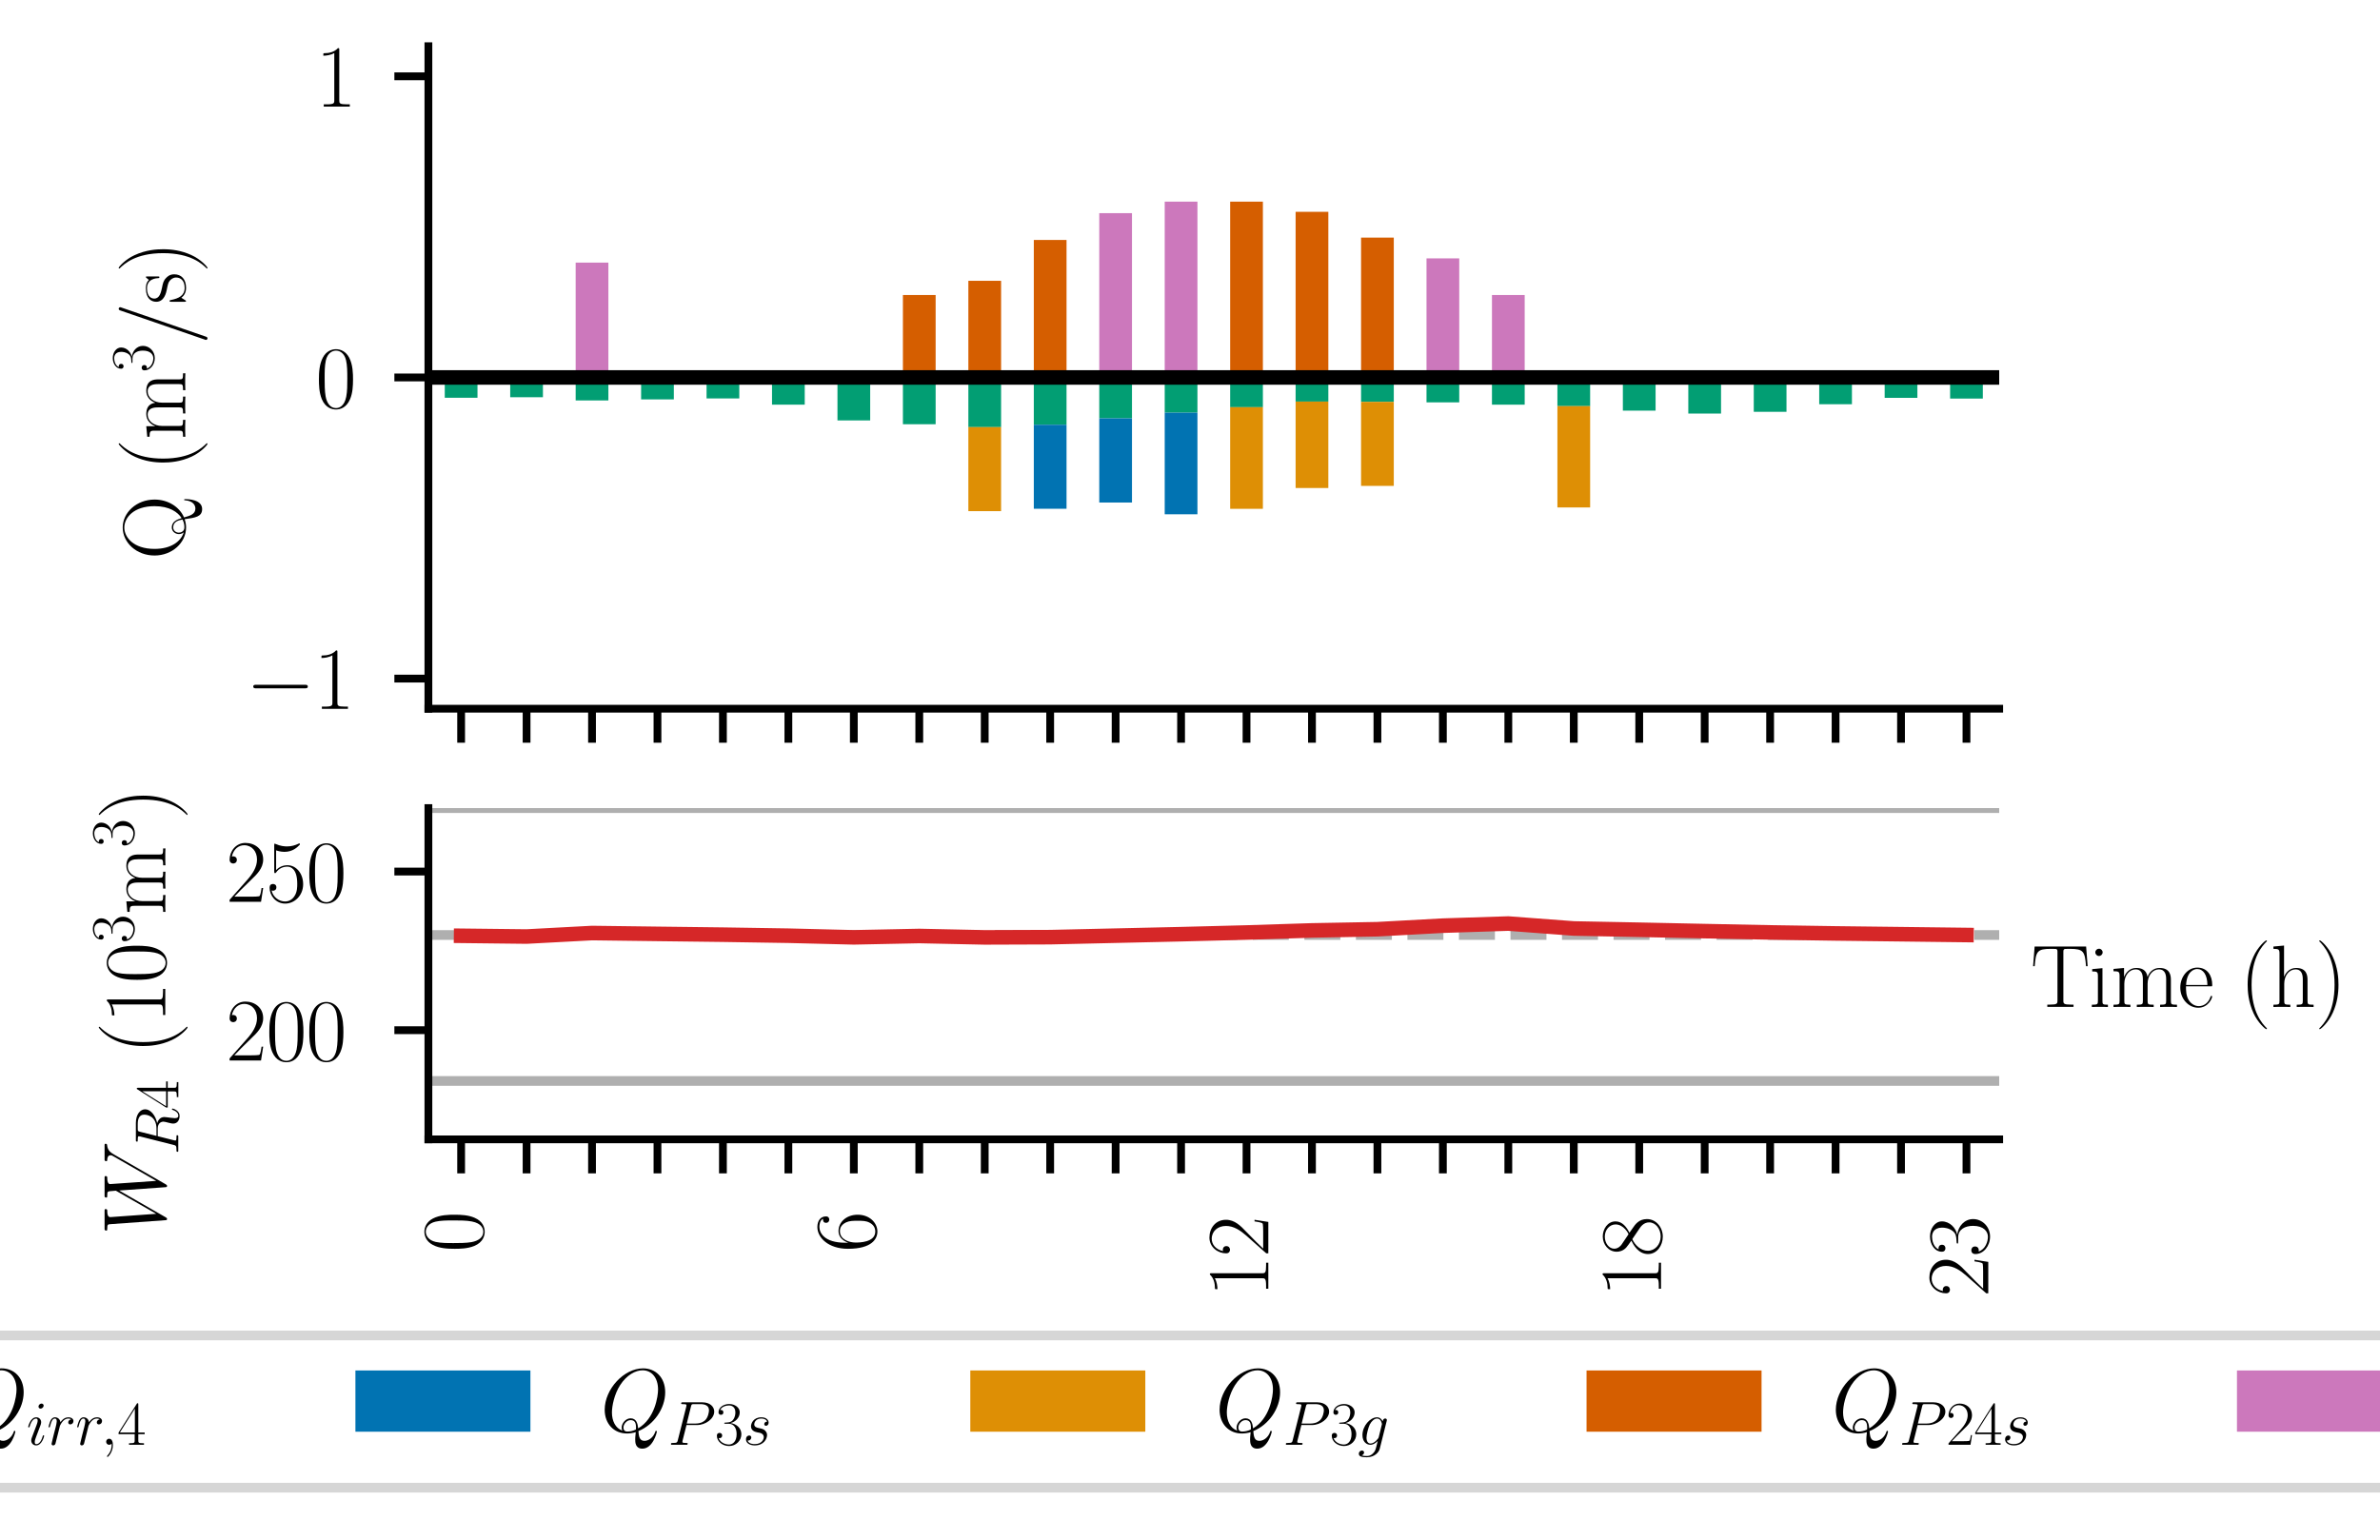 <?xml version="1.0" encoding="utf-8" standalone="no"?>
<!DOCTYPE svg PUBLIC "-//W3C//DTD SVG 1.1//EN"
  "http://www.w3.org/Graphics/SVG/1.1/DTD/svg11.dtd">
<svg xmlns:xlink="http://www.w3.org/1999/xlink" width="244.8pt" height="158.4pt" viewBox="0 0 244.8 158.4" xmlns="http://www.w3.org/2000/svg" version="1.1">
 <defs>
  <style type="text/css">*{stroke-linejoin: round; stroke-linecap: butt}</style>
 </defs>
 <g id="figure_1">
  <g id="patch_1">
   <path d="M 0 158.4 
L 244.8 158.4 
L 244.8 0 
L 0 0 
z
" style="fill: #ffffff"/>
  </g>
  <g id="axes_1">
   <g id="patch_2">
    <path d="M 44.064 72.912 
L 205.632 72.912 
L 205.632 4.752 
L 44.064 4.752 
z
" style="fill: #ffffff"/>
   </g>
   <g id="patch_3">
    <path d="M 45.747 38.832 
L 49.113 38.832 
L 49.113 40.921 
L 45.747 40.921 
z
" clip-path="url(#p5184154622)" style="fill: #029e73"/>
   </g>
   <g id="patch_4">
    <path d="M 52.479 38.832 
L 55.845 38.832 
L 55.845 40.867 
L 52.479 40.867 
z
" clip-path="url(#p5184154622)" style="fill: #029e73"/>
   </g>
   <g id="patch_5">
    <path d="M 59.211 38.832 
L 62.577 38.832 
L 62.577 41.197 
L 59.211 41.197 
z
" clip-path="url(#p5184154622)" style="fill: #029e73"/>
   </g>
   <g id="patch_6">
    <path d="M 65.943 38.832 
L 69.309 38.832 
L 69.309 41.09 
L 65.943 41.09 
z
" clip-path="url(#p5184154622)" style="fill: #029e73"/>
   </g>
   <g id="patch_7">
    <path d="M 72.675 38.832 
L 76.041 38.832 
L 76.041 40.991 
L 72.675 40.991 
z
" clip-path="url(#p5184154622)" style="fill: #029e73"/>
   </g>
   <g id="patch_8">
    <path d="M 79.407 38.832 
L 82.773 38.832 
L 82.773 41.631 
L 79.407 41.631 
z
" clip-path="url(#p5184154622)" style="fill: #029e73"/>
   </g>
   <g id="patch_9">
    <path d="M 86.139 38.832 
L 89.505 38.832 
L 89.505 43.253 
L 86.139 43.253 
z
" clip-path="url(#p5184154622)" style="fill: #029e73"/>
   </g>
   <g id="patch_10">
    <path d="M 92.871 38.832 
L 96.237 38.832 
L 96.237 43.645 
L 92.871 43.645 
z
" clip-path="url(#p5184154622)" style="fill: #029e73"/>
   </g>
   <g id="patch_11">
    <path d="M 99.603 38.832 
L 102.969 38.832 
L 102.969 43.944 
L 99.603 43.944 
z
" clip-path="url(#p5184154622)" style="fill: #029e73"/>
   </g>
   <g id="patch_12">
    <path d="M 106.335 38.832 
L 109.701 38.832 
L 109.701 43.697 
L 106.335 43.697 
z
" clip-path="url(#p5184154622)" style="fill: #029e73"/>
   </g>
   <g id="patch_13">
    <path d="M 113.067 38.832 
L 116.433 38.832 
L 116.433 43.038 
L 113.067 43.038 
z
" clip-path="url(#p5184154622)" style="fill: #029e73"/>
   </g>
   <g id="patch_14">
    <path d="M 119.799 38.832 
L 123.165 38.832 
L 123.165 42.457 
L 119.799 42.457 
z
" clip-path="url(#p5184154622)" style="fill: #029e73"/>
   </g>
   <g id="patch_15">
    <path d="M 126.531 38.832 
L 129.897 38.832 
L 129.897 41.893 
L 126.531 41.893 
z
" clip-path="url(#p5184154622)" style="fill: #029e73"/>
   </g>
   <g id="patch_16">
    <path d="M 133.263 38.832 
L 136.629 38.832 
L 136.629 41.315 
L 133.263 41.315 
z
" clip-path="url(#p5184154622)" style="fill: #029e73"/>
   </g>
   <g id="patch_17">
    <path d="M 139.995 38.832 
L 143.361 38.832 
L 143.361 41.344 
L 139.995 41.344 
z
" clip-path="url(#p5184154622)" style="fill: #029e73"/>
   </g>
   <g id="patch_18">
    <path d="M 146.727 38.832 
L 150.093 38.832 
L 150.093 41.394 
L 146.727 41.394 
z
" clip-path="url(#p5184154622)" style="fill: #029e73"/>
   </g>
   <g id="patch_19">
    <path d="M 153.459 38.832 
L 156.825 38.832 
L 156.825 41.632 
L 153.459 41.632 
z
" clip-path="url(#p5184154622)" style="fill: #029e73"/>
   </g>
   <g id="patch_20">
    <path d="M 160.191 38.832 
L 163.557 38.832 
L 163.557 41.784 
L 160.191 41.784 
z
" clip-path="url(#p5184154622)" style="fill: #029e73"/>
   </g>
   <g id="patch_21">
    <path d="M 166.923 38.832 
L 170.289 38.832 
L 170.289 42.246 
L 166.923 42.246 
z
" clip-path="url(#p5184154622)" style="fill: #029e73"/>
   </g>
   <g id="patch_22">
    <path d="M 173.655 38.832 
L 177.021 38.832 
L 177.021 42.547 
L 173.655 42.547 
z
" clip-path="url(#p5184154622)" style="fill: #029e73"/>
   </g>
   <g id="patch_23">
    <path d="M 180.387 38.832 
L 183.753 38.832 
L 183.753 42.367 
L 180.387 42.367 
z
" clip-path="url(#p5184154622)" style="fill: #029e73"/>
   </g>
   <g id="patch_24">
    <path d="M 187.119 38.832 
L 190.485 38.832 
L 190.485 41.587 
L 187.119 41.587 
z
" clip-path="url(#p5184154622)" style="fill: #029e73"/>
   </g>
   <g id="patch_25">
    <path d="M 193.851 38.832 
L 197.217 38.832 
L 197.217 40.931 
L 193.851 40.931 
z
" clip-path="url(#p5184154622)" style="fill: #029e73"/>
   </g>
   <g id="patch_26">
    <path d="M 200.583 38.832 
L 203.949 38.832 
L 203.949 41.005 
L 200.583 41.005 
z
" clip-path="url(#p5184154622)" style="fill: #029e73"/>
   </g>
   <g id="patch_27">
    <path d="M 45.747 40.921 
L 49.113 40.921 
L 49.113 40.921 
L 45.747 40.921 
z
" clip-path="url(#p5184154622)" style="fill: #0173b2"/>
   </g>
   <g id="patch_28">
    <path d="M 52.479 40.867 
L 55.845 40.867 
L 55.845 40.867 
L 52.479 40.867 
z
" clip-path="url(#p5184154622)" style="fill: #0173b2"/>
   </g>
   <g id="patch_29">
    <path d="M 59.211 41.197 
L 62.577 41.197 
L 62.577 41.197 
L 59.211 41.197 
z
" clip-path="url(#p5184154622)" style="fill: #0173b2"/>
   </g>
   <g id="patch_30">
    <path d="M 65.943 41.09 
L 69.309 41.09 
L 69.309 41.09 
L 65.943 41.09 
z
" clip-path="url(#p5184154622)" style="fill: #0173b2"/>
   </g>
   <g id="patch_31">
    <path d="M 72.675 40.991 
L 76.041 40.991 
L 76.041 40.991 
L 72.675 40.991 
z
" clip-path="url(#p5184154622)" style="fill: #0173b2"/>
   </g>
   <g id="patch_32">
    <path d="M 79.407 41.631 
L 82.773 41.631 
L 82.773 41.631 
L 79.407 41.631 
z
" clip-path="url(#p5184154622)" style="fill: #0173b2"/>
   </g>
   <g id="patch_33">
    <path d="M 86.139 43.253 
L 89.505 43.253 
L 89.505 43.253 
L 86.139 43.253 
z
" clip-path="url(#p5184154622)" style="fill: #0173b2"/>
   </g>
   <g id="patch_34">
    <path d="M 92.871 43.645 
L 96.237 43.645 
L 96.237 43.645 
L 92.871 43.645 
z
" clip-path="url(#p5184154622)" style="fill: #0173b2"/>
   </g>
   <g id="patch_35">
    <path d="M 99.603 43.944 
L 102.969 43.944 
L 102.969 43.944 
L 99.603 43.944 
z
" clip-path="url(#p5184154622)" style="fill: #0173b2"/>
   </g>
   <g id="patch_36">
    <path d="M 106.335 43.697 
L 109.701 43.697 
L 109.701 52.341 
L 106.335 52.341 
z
" clip-path="url(#p5184154622)" style="fill: #0173b2"/>
   </g>
   <g id="patch_37">
    <path d="M 113.067 43.038 
L 116.433 43.038 
L 116.433 51.7 
L 113.067 51.7 
z
" clip-path="url(#p5184154622)" style="fill: #0173b2"/>
   </g>
   <g id="patch_38">
    <path d="M 119.799 42.457 
L 123.165 42.457 
L 123.165 52.909 
L 119.799 52.909 
z
" clip-path="url(#p5184154622)" style="fill: #0173b2"/>
   </g>
   <g id="patch_39">
    <path d="M 126.531 41.893 
L 129.897 41.893 
L 129.897 41.893 
L 126.531 41.893 
z
" clip-path="url(#p5184154622)" style="fill: #0173b2"/>
   </g>
   <g id="patch_40">
    <path d="M 133.263 41.315 
L 136.629 41.315 
L 136.629 41.315 
L 133.263 41.315 
z
" clip-path="url(#p5184154622)" style="fill: #0173b2"/>
   </g>
   <g id="patch_41">
    <path d="M 139.995 41.344 
L 143.361 41.344 
L 143.361 41.344 
L 139.995 41.344 
z
" clip-path="url(#p5184154622)" style="fill: #0173b2"/>
   </g>
   <g id="patch_42">
    <path d="M 146.727 41.394 
L 150.093 41.394 
L 150.093 41.394 
L 146.727 41.394 
z
" clip-path="url(#p5184154622)" style="fill: #0173b2"/>
   </g>
   <g id="patch_43">
    <path d="M 153.459 41.632 
L 156.825 41.632 
L 156.825 41.632 
L 153.459 41.632 
z
" clip-path="url(#p5184154622)" style="fill: #0173b2"/>
   </g>
   <g id="patch_44">
    <path d="M 160.191 41.784 
L 163.557 41.784 
L 163.557 41.784 
L 160.191 41.784 
z
" clip-path="url(#p5184154622)" style="fill: #0173b2"/>
   </g>
   <g id="patch_45">
    <path d="M 166.923 42.246 
L 170.289 42.246 
L 170.289 42.246 
L 166.923 42.246 
z
" clip-path="url(#p5184154622)" style="fill: #0173b2"/>
   </g>
   <g id="patch_46">
    <path d="M 173.655 42.547 
L 177.021 42.547 
L 177.021 42.547 
L 173.655 42.547 
z
" clip-path="url(#p5184154622)" style="fill: #0173b2"/>
   </g>
   <g id="patch_47">
    <path d="M 180.387 42.367 
L 183.753 42.367 
L 183.753 42.367 
L 180.387 42.367 
z
" clip-path="url(#p5184154622)" style="fill: #0173b2"/>
   </g>
   <g id="patch_48">
    <path d="M 187.119 41.587 
L 190.485 41.587 
L 190.485 41.587 
L 187.119 41.587 
z
" clip-path="url(#p5184154622)" style="fill: #0173b2"/>
   </g>
   <g id="patch_49">
    <path d="M 193.851 40.931 
L 197.217 40.931 
L 197.217 40.931 
L 193.851 40.931 
z
" clip-path="url(#p5184154622)" style="fill: #0173b2"/>
   </g>
   <g id="patch_50">
    <path d="M 200.583 41.005 
L 203.949 41.005 
L 203.949 41.005 
L 200.583 41.005 
z
" clip-path="url(#p5184154622)" style="fill: #0173b2"/>
   </g>
   <g id="patch_51">
    <path d="M 45.747 40.921 
L 49.113 40.921 
L 49.113 40.921 
L 45.747 40.921 
z
" clip-path="url(#p5184154622)" style="fill: #de8f05"/>
   </g>
   <g id="patch_52">
    <path d="M 52.479 40.867 
L 55.845 40.867 
L 55.845 40.867 
L 52.479 40.867 
z
" clip-path="url(#p5184154622)" style="fill: #de8f05"/>
   </g>
   <g id="patch_53">
    <path d="M 59.211 41.197 
L 62.577 41.197 
L 62.577 41.197 
L 59.211 41.197 
z
" clip-path="url(#p5184154622)" style="fill: #de8f05"/>
   </g>
   <g id="patch_54">
    <path d="M 65.943 41.09 
L 69.309 41.09 
L 69.309 41.09 
L 65.943 41.09 
z
" clip-path="url(#p5184154622)" style="fill: #de8f05"/>
   </g>
   <g id="patch_55">
    <path d="M 72.675 40.991 
L 76.041 40.991 
L 76.041 40.991 
L 72.675 40.991 
z
" clip-path="url(#p5184154622)" style="fill: #de8f05"/>
   </g>
   <g id="patch_56">
    <path d="M 79.407 41.631 
L 82.773 41.631 
L 82.773 41.631 
L 79.407 41.631 
z
" clip-path="url(#p5184154622)" style="fill: #de8f05"/>
   </g>
   <g id="patch_57">
    <path d="M 86.139 43.253 
L 89.505 43.253 
L 89.505 43.253 
L 86.139 43.253 
z
" clip-path="url(#p5184154622)" style="fill: #de8f05"/>
   </g>
   <g id="patch_58">
    <path d="M 92.871 43.645 
L 96.237 43.645 
L 96.237 43.645 
L 92.871 43.645 
z
" clip-path="url(#p5184154622)" style="fill: #de8f05"/>
   </g>
   <g id="patch_59">
    <path d="M 99.603 43.944 
L 102.969 43.944 
L 102.969 52.587 
L 99.603 52.587 
z
" clip-path="url(#p5184154622)" style="fill: #de8f05"/>
   </g>
   <g id="patch_60">
    <path d="M 106.335 52.341 
L 109.701 52.341 
L 109.701 52.341 
L 106.335 52.341 
z
" clip-path="url(#p5184154622)" style="fill: #de8f05"/>
   </g>
   <g id="patch_61">
    <path d="M 113.067 51.7 
L 116.433 51.7 
L 116.433 51.7 
L 113.067 51.7 
z
" clip-path="url(#p5184154622)" style="fill: #de8f05"/>
   </g>
   <g id="patch_62">
    <path d="M 119.799 52.909 
L 123.165 52.909 
L 123.165 52.909 
L 119.799 52.909 
z
" clip-path="url(#p5184154622)" style="fill: #de8f05"/>
   </g>
   <g id="patch_63">
    <path d="M 126.531 41.893 
L 129.897 41.893 
L 129.897 52.347 
L 126.531 52.347 
z
" clip-path="url(#p5184154622)" style="fill: #de8f05"/>
   </g>
   <g id="patch_64">
    <path d="M 133.263 41.315 
L 136.629 41.315 
L 136.629 50.206 
L 133.263 50.206 
z
" clip-path="url(#p5184154622)" style="fill: #de8f05"/>
   </g>
   <g id="patch_65">
    <path d="M 139.995 41.344 
L 143.361 41.344 
L 143.361 49.988 
L 139.995 49.988 
z
" clip-path="url(#p5184154622)" style="fill: #de8f05"/>
   </g>
   <g id="patch_66">
    <path d="M 146.727 41.394 
L 150.093 41.394 
L 150.093 41.394 
L 146.727 41.394 
z
" clip-path="url(#p5184154622)" style="fill: #de8f05"/>
   </g>
   <g id="patch_67">
    <path d="M 153.459 41.632 
L 156.825 41.632 
L 156.825 41.632 
L 153.459 41.632 
z
" clip-path="url(#p5184154622)" style="fill: #de8f05"/>
   </g>
   <g id="patch_68">
    <path d="M 160.191 41.784 
L 163.557 41.784 
L 163.557 52.206 
L 160.191 52.206 
z
" clip-path="url(#p5184154622)" style="fill: #de8f05"/>
   </g>
   <g id="patch_69">
    <path d="M 166.923 42.246 
L 170.289 42.246 
L 170.289 42.246 
L 166.923 42.246 
z
" clip-path="url(#p5184154622)" style="fill: #de8f05"/>
   </g>
   <g id="patch_70">
    <path d="M 173.655 42.547 
L 177.021 42.547 
L 177.021 42.547 
L 173.655 42.547 
z
" clip-path="url(#p5184154622)" style="fill: #de8f05"/>
   </g>
   <g id="patch_71">
    <path d="M 180.387 42.367 
L 183.753 42.367 
L 183.753 42.367 
L 180.387 42.367 
z
" clip-path="url(#p5184154622)" style="fill: #de8f05"/>
   </g>
   <g id="patch_72">
    <path d="M 187.119 41.587 
L 190.485 41.587 
L 190.485 41.587 
L 187.119 41.587 
z
" clip-path="url(#p5184154622)" style="fill: #de8f05"/>
   </g>
   <g id="patch_73">
    <path d="M 193.851 40.931 
L 197.217 40.931 
L 197.217 40.931 
L 193.851 40.931 
z
" clip-path="url(#p5184154622)" style="fill: #de8f05"/>
   </g>
   <g id="patch_74">
    <path d="M 200.583 41.005 
L 203.949 41.005 
L 203.949 41.005 
L 200.583 41.005 
z
" clip-path="url(#p5184154622)" style="fill: #de8f05"/>
   </g>
   <g id="patch_75">
    <path d="M 45.747 40.921 
L 49.113 40.921 
L 49.113 40.921 
L 45.747 40.921 
z
" clip-path="url(#p5184154622)" style="fill: #d55e00"/>
   </g>
   <g id="patch_76">
    <path d="M 52.479 40.867 
L 55.845 40.867 
L 55.845 40.867 
L 52.479 40.867 
z
" clip-path="url(#p5184154622)" style="fill: #d55e00"/>
   </g>
   <g id="patch_77">
    <path d="M 59.211 41.197 
L 62.577 41.197 
L 62.577 41.197 
L 59.211 41.197 
z
" clip-path="url(#p5184154622)" style="fill: #d55e00"/>
   </g>
   <g id="patch_78">
    <path d="M 65.943 41.09 
L 69.309 41.09 
L 69.309 41.09 
L 65.943 41.09 
z
" clip-path="url(#p5184154622)" style="fill: #d55e00"/>
   </g>
   <g id="patch_79">
    <path d="M 72.675 40.991 
L 76.041 40.991 
L 76.041 40.991 
L 72.675 40.991 
z
" clip-path="url(#p5184154622)" style="fill: #d55e00"/>
   </g>
   <g id="patch_80">
    <path d="M 79.407 41.631 
L 82.773 41.631 
L 82.773 41.631 
L 79.407 41.631 
z
" clip-path="url(#p5184154622)" style="fill: #d55e00"/>
   </g>
   <g id="patch_81">
    <path d="M 86.139 43.253 
L 89.505 43.253 
L 89.505 43.253 
L 86.139 43.253 
z
" clip-path="url(#p5184154622)" style="fill: #d55e00"/>
   </g>
   <g id="patch_82">
    <path d="M 92.871 38.832 
L 96.237 38.832 
L 96.237 30.351 
L 92.871 30.351 
z
" clip-path="url(#p5184154622)" style="fill: #d55e00"/>
   </g>
   <g id="patch_83">
    <path d="M 99.603 38.832 
L 102.969 38.832 
L 102.969 28.889 
L 99.603 28.889 
z
" clip-path="url(#p5184154622)" style="fill: #d55e00"/>
   </g>
   <g id="patch_84">
    <path d="M 106.335 38.832 
L 109.701 38.832 
L 109.701 24.687 
L 106.335 24.687 
z
" clip-path="url(#p5184154622)" style="fill: #d55e00"/>
   </g>
   <g id="patch_85">
    <path d="M 113.067 51.7 
L 116.433 51.7 
L 116.433 51.7 
L 113.067 51.7 
z
" clip-path="url(#p5184154622)" style="fill: #d55e00"/>
   </g>
   <g id="patch_86">
    <path d="M 119.799 52.909 
L 123.165 52.909 
L 123.165 52.909 
L 119.799 52.909 
z
" clip-path="url(#p5184154622)" style="fill: #d55e00"/>
   </g>
   <g id="patch_87">
    <path d="M 126.531 38.832 
L 129.897 38.832 
L 129.897 20.744 
L 126.531 20.744 
z
" clip-path="url(#p5184154622)" style="fill: #d55e00"/>
   </g>
   <g id="patch_88">
    <path d="M 133.263 38.832 
L 136.629 38.832 
L 136.629 21.792 
L 133.263 21.792 
z
" clip-path="url(#p5184154622)" style="fill: #d55e00"/>
   </g>
   <g id="patch_89">
    <path d="M 139.995 38.832 
L 143.361 38.832 
L 143.361 24.445 
L 139.995 24.445 
z
" clip-path="url(#p5184154622)" style="fill: #d55e00"/>
   </g>
   <g id="patch_90">
    <path d="M 146.727 41.394 
L 150.093 41.394 
L 150.093 41.394 
L 146.727 41.394 
z
" clip-path="url(#p5184154622)" style="fill: #d55e00"/>
   </g>
   <g id="patch_91">
    <path d="M 153.459 41.632 
L 156.825 41.632 
L 156.825 41.632 
L 153.459 41.632 
z
" clip-path="url(#p5184154622)" style="fill: #d55e00"/>
   </g>
   <g id="patch_92">
    <path d="M 160.191 52.206 
L 163.557 52.206 
L 163.557 52.206 
L 160.191 52.206 
z
" clip-path="url(#p5184154622)" style="fill: #d55e00"/>
   </g>
   <g id="patch_93">
    <path d="M 166.923 42.246 
L 170.289 42.246 
L 170.289 42.246 
L 166.923 42.246 
z
" clip-path="url(#p5184154622)" style="fill: #d55e00"/>
   </g>
   <g id="patch_94">
    <path d="M 173.655 42.547 
L 177.021 42.547 
L 177.021 42.547 
L 173.655 42.547 
z
" clip-path="url(#p5184154622)" style="fill: #d55e00"/>
   </g>
   <g id="patch_95">
    <path d="M 180.387 42.367 
L 183.753 42.367 
L 183.753 42.367 
L 180.387 42.367 
z
" clip-path="url(#p5184154622)" style="fill: #d55e00"/>
   </g>
   <g id="patch_96">
    <path d="M 187.119 41.587 
L 190.485 41.587 
L 190.485 41.587 
L 187.119 41.587 
z
" clip-path="url(#p5184154622)" style="fill: #d55e00"/>
   </g>
   <g id="patch_97">
    <path d="M 193.851 40.931 
L 197.217 40.931 
L 197.217 40.931 
L 193.851 40.931 
z
" clip-path="url(#p5184154622)" style="fill: #d55e00"/>
   </g>
   <g id="patch_98">
    <path d="M 200.583 41.005 
L 203.949 41.005 
L 203.949 41.005 
L 200.583 41.005 
z
" clip-path="url(#p5184154622)" style="fill: #d55e00"/>
   </g>
   <g id="patch_99">
    <path d="M 45.747 40.921 
L 49.113 40.921 
L 49.113 40.921 
L 45.747 40.921 
z
" clip-path="url(#p5184154622)" style="fill: #cc78bc"/>
   </g>
   <g id="patch_100">
    <path d="M 52.479 40.867 
L 55.845 40.867 
L 55.845 40.867 
L 52.479 40.867 
z
" clip-path="url(#p5184154622)" style="fill: #cc78bc"/>
   </g>
   <g id="patch_101">
    <path d="M 59.211 38.832 
L 62.577 38.832 
L 62.577 27.017 
L 59.211 27.017 
z
" clip-path="url(#p5184154622)" style="fill: #cc78bc"/>
   </g>
   <g id="patch_102">
    <path d="M 65.943 41.09 
L 69.309 41.09 
L 69.309 41.09 
L 65.943 41.09 
z
" clip-path="url(#p5184154622)" style="fill: #cc78bc"/>
   </g>
   <g id="patch_103">
    <path d="M 72.675 40.991 
L 76.041 40.991 
L 76.041 40.991 
L 72.675 40.991 
z
" clip-path="url(#p5184154622)" style="fill: #cc78bc"/>
   </g>
   <g id="patch_104">
    <path d="M 79.407 41.631 
L 82.773 41.631 
L 82.773 41.631 
L 79.407 41.631 
z
" clip-path="url(#p5184154622)" style="fill: #cc78bc"/>
   </g>
   <g id="patch_105">
    <path d="M 86.139 43.253 
L 89.505 43.253 
L 89.505 43.253 
L 86.139 43.253 
z
" clip-path="url(#p5184154622)" style="fill: #cc78bc"/>
   </g>
   <g id="patch_106">
    <path d="M 92.871 43.645 
L 96.237 43.645 
L 96.237 43.645 
L 92.871 43.645 
z
" clip-path="url(#p5184154622)" style="fill: #cc78bc"/>
   </g>
   <g id="patch_107">
    <path d="M 99.603 52.587 
L 102.969 52.587 
L 102.969 52.587 
L 99.603 52.587 
z
" clip-path="url(#p5184154622)" style="fill: #cc78bc"/>
   </g>
   <g id="patch_108">
    <path d="M 106.335 52.341 
L 109.701 52.341 
L 109.701 52.341 
L 106.335 52.341 
z
" clip-path="url(#p5184154622)" style="fill: #cc78bc"/>
   </g>
   <g id="patch_109">
    <path d="M 113.067 38.832 
L 116.433 38.832 
L 116.433 21.929 
L 113.067 21.929 
z
" clip-path="url(#p5184154622)" style="fill: #cc78bc"/>
   </g>
   <g id="patch_110">
    <path d="M 119.799 38.832 
L 123.165 38.832 
L 123.165 20.743 
L 119.799 20.743 
z
" clip-path="url(#p5184154622)" style="fill: #cc78bc"/>
   </g>
   <g id="patch_111">
    <path d="M 126.531 52.347 
L 129.897 52.347 
L 129.897 52.347 
L 126.531 52.347 
z
" clip-path="url(#p5184154622)" style="fill: #cc78bc"/>
   </g>
   <g id="patch_112">
    <path d="M 133.263 50.206 
L 136.629 50.206 
L 136.629 50.206 
L 133.263 50.206 
z
" clip-path="url(#p5184154622)" style="fill: #cc78bc"/>
   </g>
   <g id="patch_113">
    <path d="M 139.995 49.988 
L 143.361 49.988 
L 143.361 49.988 
L 139.995 49.988 
z
" clip-path="url(#p5184154622)" style="fill: #cc78bc"/>
   </g>
   <g id="patch_114">
    <path d="M 146.727 38.832 
L 150.093 38.832 
L 150.093 26.582 
L 146.727 26.582 
z
" clip-path="url(#p5184154622)" style="fill: #cc78bc"/>
   </g>
   <g id="patch_115">
    <path d="M 153.459 38.832 
L 156.825 38.832 
L 156.825 30.351 
L 153.459 30.351 
z
" clip-path="url(#p5184154622)" style="fill: #cc78bc"/>
   </g>
   <g id="patch_116">
    <path d="M 160.191 52.206 
L 163.557 52.206 
L 163.557 52.206 
L 160.191 52.206 
z
" clip-path="url(#p5184154622)" style="fill: #cc78bc"/>
   </g>
   <g id="patch_117">
    <path d="M 166.923 42.246 
L 170.289 42.246 
L 170.289 42.246 
L 166.923 42.246 
z
" clip-path="url(#p5184154622)" style="fill: #cc78bc"/>
   </g>
   <g id="patch_118">
    <path d="M 173.655 42.547 
L 177.021 42.547 
L 177.021 42.547 
L 173.655 42.547 
z
" clip-path="url(#p5184154622)" style="fill: #cc78bc"/>
   </g>
   <g id="patch_119">
    <path d="M 180.387 42.367 
L 183.753 42.367 
L 183.753 42.367 
L 180.387 42.367 
z
" clip-path="url(#p5184154622)" style="fill: #cc78bc"/>
   </g>
   <g id="patch_120">
    <path d="M 187.119 41.587 
L 190.485 41.587 
L 190.485 41.587 
L 187.119 41.587 
z
" clip-path="url(#p5184154622)" style="fill: #cc78bc"/>
   </g>
   <g id="patch_121">
    <path d="M 193.851 40.931 
L 197.217 40.931 
L 197.217 40.931 
L 193.851 40.931 
z
" clip-path="url(#p5184154622)" style="fill: #cc78bc"/>
   </g>
   <g id="patch_122">
    <path d="M 200.583 41.005 
L 203.949 41.005 
L 203.949 41.005 
L 200.583 41.005 
z
" clip-path="url(#p5184154622)" style="fill: #cc78bc"/>
   </g>
   <g id="matplotlib.axis_1">
    <g id="xtick_1">
     <g id="line2d_1">
      <defs>
       <path id="mac1209a7b2" d="M 0 0 
L 0 3.5 
" style="stroke: #000000; stroke-width: 0.8"/>
      </defs>
      <g>
       <use xlink:href="#mac1209a7b2" x="47.43" y="72.912" style="stroke: #000000; stroke-width: 0.8"/>
      </g>
     </g>
    </g>
    <g id="xtick_2">
     <g id="line2d_2">
      <g>
       <use xlink:href="#mac1209a7b2" x="54.162" y="72.912" style="stroke: #000000; stroke-width: 0.8"/>
      </g>
     </g>
    </g>
    <g id="xtick_3">
     <g id="line2d_3">
      <g>
       <use xlink:href="#mac1209a7b2" x="60.894" y="72.912" style="stroke: #000000; stroke-width: 0.8"/>
      </g>
     </g>
    </g>
    <g id="xtick_4">
     <g id="line2d_4">
      <g>
       <use xlink:href="#mac1209a7b2" x="67.626" y="72.912" style="stroke: #000000; stroke-width: 0.8"/>
      </g>
     </g>
    </g>
    <g id="xtick_5">
     <g id="line2d_5">
      <g>
       <use xlink:href="#mac1209a7b2" x="74.358" y="72.912" style="stroke: #000000; stroke-width: 0.8"/>
      </g>
     </g>
    </g>
    <g id="xtick_6">
     <g id="line2d_6">
      <g>
       <use xlink:href="#mac1209a7b2" x="81.09" y="72.912" style="stroke: #000000; stroke-width: 0.8"/>
      </g>
     </g>
    </g>
    <g id="xtick_7">
     <g id="line2d_7">
      <g>
       <use xlink:href="#mac1209a7b2" x="87.822" y="72.912" style="stroke: #000000; stroke-width: 0.8"/>
      </g>
     </g>
    </g>
    <g id="xtick_8">
     <g id="line2d_8">
      <g>
       <use xlink:href="#mac1209a7b2" x="94.554" y="72.912" style="stroke: #000000; stroke-width: 0.8"/>
      </g>
     </g>
    </g>
    <g id="xtick_9">
     <g id="line2d_9">
      <g>
       <use xlink:href="#mac1209a7b2" x="101.286" y="72.912" style="stroke: #000000; stroke-width: 0.8"/>
      </g>
     </g>
    </g>
    <g id="xtick_10">
     <g id="line2d_10">
      <g>
       <use xlink:href="#mac1209a7b2" x="108.018" y="72.912" style="stroke: #000000; stroke-width: 0.8"/>
      </g>
     </g>
    </g>
    <g id="xtick_11">
     <g id="line2d_11">
      <g>
       <use xlink:href="#mac1209a7b2" x="114.75" y="72.912" style="stroke: #000000; stroke-width: 0.8"/>
      </g>
     </g>
    </g>
    <g id="xtick_12">
     <g id="line2d_12">
      <g>
       <use xlink:href="#mac1209a7b2" x="121.482" y="72.912" style="stroke: #000000; stroke-width: 0.8"/>
      </g>
     </g>
    </g>
    <g id="xtick_13">
     <g id="line2d_13">
      <g>
       <use xlink:href="#mac1209a7b2" x="128.214" y="72.912" style="stroke: #000000; stroke-width: 0.8"/>
      </g>
     </g>
    </g>
    <g id="xtick_14">
     <g id="line2d_14">
      <g>
       <use xlink:href="#mac1209a7b2" x="134.946" y="72.912" style="stroke: #000000; stroke-width: 0.8"/>
      </g>
     </g>
    </g>
    <g id="xtick_15">
     <g id="line2d_15">
      <g>
       <use xlink:href="#mac1209a7b2" x="141.678" y="72.912" style="stroke: #000000; stroke-width: 0.8"/>
      </g>
     </g>
    </g>
    <g id="xtick_16">
     <g id="line2d_16">
      <g>
       <use xlink:href="#mac1209a7b2" x="148.41" y="72.912" style="stroke: #000000; stroke-width: 0.8"/>
      </g>
     </g>
    </g>
    <g id="xtick_17">
     <g id="line2d_17">
      <g>
       <use xlink:href="#mac1209a7b2" x="155.142" y="72.912" style="stroke: #000000; stroke-width: 0.8"/>
      </g>
     </g>
    </g>
    <g id="xtick_18">
     <g id="line2d_18">
      <g>
       <use xlink:href="#mac1209a7b2" x="161.874" y="72.912" style="stroke: #000000; stroke-width: 0.8"/>
      </g>
     </g>
    </g>
    <g id="xtick_19">
     <g id="line2d_19">
      <g>
       <use xlink:href="#mac1209a7b2" x="168.606" y="72.912" style="stroke: #000000; stroke-width: 0.8"/>
      </g>
     </g>
    </g>
    <g id="xtick_20">
     <g id="line2d_20">
      <g>
       <use xlink:href="#mac1209a7b2" x="175.338" y="72.912" style="stroke: #000000; stroke-width: 0.8"/>
      </g>
     </g>
    </g>
    <g id="xtick_21">
     <g id="line2d_21">
      <g>
       <use xlink:href="#mac1209a7b2" x="182.07" y="72.912" style="stroke: #000000; stroke-width: 0.8"/>
      </g>
     </g>
    </g>
    <g id="xtick_22">
     <g id="line2d_22">
      <g>
       <use xlink:href="#mac1209a7b2" x="188.802" y="72.912" style="stroke: #000000; stroke-width: 0.8"/>
      </g>
     </g>
    </g>
    <g id="xtick_23">
     <g id="line2d_23">
      <g>
       <use xlink:href="#mac1209a7b2" x="195.534" y="72.912" style="stroke: #000000; stroke-width: 0.8"/>
      </g>
     </g>
    </g>
    <g id="xtick_24">
     <g id="line2d_24">
      <g>
       <use xlink:href="#mac1209a7b2" x="202.266" y="72.912" style="stroke: #000000; stroke-width: 0.8"/>
      </g>
     </g>
    </g>
   </g>
   <g id="matplotlib.axis_2">
    <g id="ytick_1">
     <g id="line2d_25">
      <defs>
       <path id="mb2b97aaf16" d="M 0 0 
L -3.5 0 
" style="stroke: #000000; stroke-width: 0.8"/>
      </defs>
      <g>
       <use xlink:href="#mb2b97aaf16" x="44.064" y="69.814" style="stroke: #000000; stroke-width: 0.8"/>
      </g>
     </g>
     <g id="text_1">
      <!-- $\mathdefault{−1}$ -->
      <g transform="translate(25.289 72.927) scale(0.09 -0.09)">
       <defs>
        <path id="CMSY10-0" d="M 4218 1472 
C 4326 1472 4442 1472 4442 1600 
C 4442 1728 4326 1728 4218 1728 
L 755 1728 
C 646 1728 531 1728 531 1600 
C 531 1472 646 1472 755 1472 
L 4218 1472 
z
" transform="scale(0.016)"/>
        <path id="CMR17-31" d="M 1702 4058 
C 1702 4192 1696 4192 1606 4192 
C 1357 3916 979 3827 621 3827 
C 602 3827 570 3827 563 3808 
C 557 3795 557 3782 557 3648 
C 755 3648 1088 3686 1344 3839 
L 1344 461 
C 1344 236 1331 160 781 160 
L 589 160 
L 589 0 
C 896 0 1216 0 1523 0 
C 1830 0 2150 0 2458 0 
L 2458 160 
L 2266 160 
C 1715 160 1702 230 1702 458 
L 1702 4058 
z
" transform="scale(0.016)"/>
       </defs>
       <use xlink:href="#CMSY10-0" transform="scale(0.996)"/>
       <use xlink:href="#CMR17-31" transform="translate(77.487 0) scale(0.996)"/>
      </g>
     </g>
    </g>
    <g id="ytick_2">
     <g id="line2d_26">
      <g>
       <use xlink:href="#mb2b97aaf16" x="44.064" y="38.832" style="stroke: #000000; stroke-width: 0.8"/>
      </g>
     </g>
     <g id="text_2">
      <!-- $\mathdefault{0}$ -->
      <g transform="translate(32.456 41.945) scale(0.09 -0.09)">
       <defs>
        <path id="CMR17-30" d="M 2688 2025 
C 2688 2416 2682 3080 2413 3591 
C 2176 4039 1798 4198 1466 4198 
C 1158 4198 768 4058 525 3597 
C 269 3118 243 2524 243 2025 
C 243 1661 250 1106 448 619 
C 723 -39 1216 -128 1466 -128 
C 1760 -128 2208 -7 2470 600 
C 2662 1042 2688 1559 2688 2025 
z
M 1466 -26 
C 1056 -26 813 325 723 812 
C 653 1188 653 1738 653 2096 
C 653 2588 653 2997 736 3387 
C 858 3929 1216 4096 1466 4096 
C 1728 4096 2067 3923 2189 3400 
C 2272 3036 2278 2607 2278 2096 
C 2278 1680 2278 1169 2202 792 
C 2067 95 1690 -26 1466 -26 
z
" transform="scale(0.016)"/>
       </defs>
       <use xlink:href="#CMR17-30" transform="scale(0.996)"/>
      </g>
     </g>
    </g>
    <g id="ytick_3">
     <g id="line2d_27">
      <g>
       <use xlink:href="#mb2b97aaf16" x="44.064" y="7.85" style="stroke: #000000; stroke-width: 0.8"/>
      </g>
     </g>
     <g id="text_3">
      <!-- $\mathdefault{1}$ -->
      <g transform="translate(32.456 10.964) scale(0.09 -0.09)">
       <use xlink:href="#CMR17-31" transform="scale(0.996)"/>
      </g>
     </g>
    </g>
    <g id="text_4">
     <!-- Q (m$^3$/s) -->
     <g transform="translate(19.047 57.572) rotate(-90) scale(0.09 -0.09)">
      <defs>
       <path id="CMR17-51" d="M 3027 83 
C 3789 408 4307 1236 4307 2193 
C 4307 3499 3366 4480 2304 4480 
C 1216 4480 294 3488 294 2199 
C 294 928 1216 -64 2304 -64 
C 2451 -64 2656 -45 2899 38 
C 3008 -747 3078 -1216 3629 -1216 
C 4307 -1216 4339 -213 4339 -33 
C 4339 32 4339 76 4294 76 
C 4262 76 4256 31 4256 18 
C 4211 -603 3866 -732 3661 -732 
C 3283 -732 3149 -394 3027 83 
z
M 1958 100 
C 1293 310 768 1017 768 2199 
C 768 3711 1606 4365 2298 4365 
C 3014 4365 3834 3686 3834 2198 
C 3834 1124 3405 527 2976 254 
C 2880 579 2726 960 2310 960 
C 2003 960 1830 692 1830 450 
C 1830 304 1888 183 1958 100 
z
M 2874 192 
C 2618 57 2413 57 2304 57 
C 2016 57 1933 315 1933 454 
C 1933 650 2067 858 2310 858 
C 2720 858 2822 493 2874 192 
z
" transform="scale(0.016)"/>
       <path id="CMR17-28" d="M 1958 -1561 
C 1958 -1555 1958 -1542 1939 -1523 
C 1645 -1224 858 -407 858 1581 
C 858 3569 1632 4379 1946 4697 
C 1946 4704 1958 4717 1958 4736 
C 1958 4755 1939 4768 1914 4768 
C 1843 4768 1299 4296 986 3594 
C 666 2887 576 2199 576 1588 
C 576 1128 621 351 1005 -471 
C 1312 -1135 1837 -1600 1914 -1600 
C 1946 -1600 1958 -1587 1958 -1561 
z
" transform="scale(0.016)"/>
       <path id="CMR17-6d" d="M 4326 1933 
C 4326 2252 4269 2790 3507 2790 
C 3072 2790 2771 2496 2656 2151 
L 2650 2151 
C 2573 2676 2195 2790 1837 2790 
C 1331 2790 1069 2400 973 2144 
L 966 2144 
L 966 2790 
L 211 2720 
L 211 2554 
C 589 2554 646 2515 646 2208 
L 646 428 
C 646 184 621 153 211 153 
L 211 -13 
C 365 0 646 0 813 0 
C 979 0 1267 0 1421 -13 
L 1421 153 
C 1011 153 986 178 986 428 
L 986 1658 
C 986 2247 1344 2688 1792 2688 
C 2266 2688 2317 2266 2317 1958 
L 2317 428 
C 2317 184 2291 153 1882 153 
L 1882 -13 
C 2035 0 2317 0 2483 0 
C 2650 0 2938 0 3091 -13 
L 3091 153 
C 2682 153 2656 178 2656 428 
L 2656 1658 
C 2656 2247 3014 2688 3462 2688 
C 3936 2688 3987 2266 3987 1958 
L 3987 428 
C 3987 184 3962 153 3552 153 
L 3552 -13 
C 3706 0 3987 0 4154 0 
C 4320 0 4608 0 4762 -13 
L 4762 153 
C 4352 153 4326 178 4326 428 
L 4326 1933 
z
" transform="scale(0.016)"/>
       <path id="CMR17-33" d="M 1414 2157 
C 1984 2157 2234 1662 2234 1090 
C 2234 320 1824 25 1453 25 
C 1114 25 563 194 390 693 
C 422 680 454 680 486 680 
C 640 680 755 782 755 948 
C 755 1133 614 1216 486 1216 
C 378 1216 211 1165 211 926 
C 211 335 787 -128 1466 -128 
C 2176 -128 2720 430 2720 1085 
C 2720 1707 2208 2157 1600 2227 
C 2086 2328 2554 2756 2554 3329 
C 2554 3820 2048 4179 1472 4179 
C 890 4179 378 3829 378 3329 
C 378 3110 544 3072 627 3072 
C 762 3072 877 3155 877 3321 
C 877 3486 762 3569 627 3569 
C 602 3569 570 3569 544 3557 
C 730 3959 1235 4032 1459 4032 
C 1683 4032 2106 3925 2106 3320 
C 2106 3143 2080 2828 1862 2550 
C 1670 2304 1453 2304 1242 2284 
C 1210 2284 1062 2269 1037 2269 
C 992 2263 966 2257 966 2208 
C 966 2163 973 2157 1101 2157 
L 1414 2157 
z
" transform="scale(0.016)"/>
       <path id="CMR17-2f" d="M 2605 4545 
C 2637 4627 2637 4640 2637 4653 
C 2637 4729 2579 4768 2528 4768 
C 2451 4768 2426 4717 2400 4640 
L 326 -1377 
C 294 -1460 294 -1473 294 -1486 
C 294 -1562 352 -1600 403 -1600 
C 480 -1600 506 -1549 531 -1473 
L 2605 4545 
z
" transform="scale(0.016)"/>
       <path id="CMR17-73" d="M 1978 2697 
C 1978 2813 1971 2819 1933 2819 
C 1907 2819 1901 2813 1824 2717 
C 1805 2691 1747 2626 1728 2601 
C 1523 2819 1235 2819 1126 2819 
C 416 2819 160 2447 160 2076 
C 160 1498 813 1365 998 1325 
C 1402 1243 1542 1217 1677 1101 
C 1760 1025 1901 884 1901 654 
C 1901 384 1747 38 1158 38 
C 602 38 403 460 288 1021 
C 269 1110 269 1117 218 1117 
C 166 1117 160 1110 160 983 
L 160 63 
C 160 -51 166 -58 205 -58 
C 237 -58 243 -51 275 0 
C 314 57 410 211 448 276 
C 576 103 800 -64 1158 -64 
C 1792 -64 2131 283 2131 784 
C 2131 1112 1958 1285 1875 1362 
C 1683 1561 1459 1606 1190 1657 
C 838 1735 390 1825 390 2217 
C 390 2383 480 2737 1126 2737 
C 1811 2737 1850 2094 1862 1888 
C 1869 1856 1901 1849 1920 1849 
C 1978 1849 1978 1869 1978 1978 
L 1978 2697 
z
" transform="scale(0.016)"/>
       <path id="CMR17-29" d="M 1683 1581 
C 1683 2040 1638 2817 1254 3639 
C 947 4303 422 4768 346 4768 
C 326 4768 301 4761 301 4729 
C 301 4717 307 4710 314 4697 
C 621 4378 1402 3568 1402 1584 
C 1402 -407 627 -1217 314 -1537 
C 307 -1549 301 -1556 301 -1568 
C 301 -1600 326 -1600 346 -1600 
C 416 -1600 960 -1128 1274 -426 
C 1594 281 1683 969 1683 1581 
z
" transform="scale(0.016)"/>
      </defs>
      <use xlink:href="#CMR17-51" transform="scale(0.996)"/>
      <use xlink:href="#CMR17-28" transform="translate(101.791 0) scale(0.996)"/>
      <use xlink:href="#CMR17-6d" transform="translate(137.072 0) scale(0.996)"/>
      <use xlink:href="#CMR17-33" transform="translate(213.991 36.154) scale(0.697)"/>
      <use xlink:href="#CMR17-2f" transform="translate(246.472 0) scale(0.996)"/>
      <use xlink:href="#CMR17-73" transform="translate(292.163 0) scale(0.996)"/>
      <use xlink:href="#CMR17-29" transform="translate(327.964 0) scale(0.996)"/>
     </g>
    </g>
   </g>
   <g id="line2d_28">
    <path d="M 44.064 38.832 
L 205.632 38.832 
" clip-path="url(#p5184154622)" style="fill: none; stroke: #000000; stroke-width: 1.5; stroke-linecap: square"/>
   </g>
   <g id="patch_123">
    <path d="M 44.064 72.912 
L 44.064 4.752 
" style="fill: none; stroke: #000000; stroke-width: 0.8; stroke-linejoin: miter; stroke-linecap: square"/>
   </g>
   <g id="patch_124">
    <path d="M 44.064 72.912 
L 205.632 72.912 
" style="fill: none; stroke: #000000; stroke-width: 0.8; stroke-linejoin: miter; stroke-linecap: square"/>
   </g>
   <g id="legend_1">
    <g id="patch_125">
     <path d="M -33.029 153.051 
L 282.725 153.051 
L 282.725 137.393 
L -33.029 137.393 
z
" style="fill: #ffffff; opacity: 0.8; stroke: #cccccc; stroke-linejoin: miter"/>
    </g>
    <g id="patch_126">
     <path d="M -29.429 147.293 
L -11.429 147.293 
L -11.429 140.993 
L -29.429 140.993 
z
" style="fill: #029e73"/>
    </g>
    <g id="text_5">
     <!-- $Q_{irr,4}$ -->
     <g transform="translate(-4.229 147.293) scale(0.09 -0.09)">
      <defs>
       <path id="CMMI12-51" d="M 2726 45 
C 3827 490 4646 1663 4646 2829 
C 4646 3893 3955 4544 3059 4544 
C 1690 4544 307 3062 307 1573 
C 307 561 973 -128 1901 -128 
C 2118 -128 2330 -96 2534 -33 
C 2496 -411 2496 -442 2496 -562 
C 2496 -744 2496 -1216 3008 -1216 
C 3770 -1216 4051 -37 4051 2 
C 4051 39 4026 64 3994 64 
C 3955 64 3942 34 3923 -36 
C 3782 -429 3450 -654 3168 -654 
C 2842 -654 2758 -435 2726 45 
z
M 1574 77 
C 1069 252 826 787 826 1379 
C 826 1831 992 2689 1414 3340 
C 1888 4075 2522 4404 3021 4404 
C 3686 4404 4134 3862 4134 3024 
C 4134 2547 3910 948 2707 240 
C 2675 571 2586 960 2163 960 
C 1818 960 1523 609 1523 291 
C 1523 220 1549 123 1574 77 
z
M 2547 156 
C 2317 52 2118 12 1939 12 
C 1875 12 1651 12 1651 298 
C 1651 533 1875 832 2163 832 
C 2483 832 2554 611 2554 286 
C 2554 246 2554 194 2547 156 
z
" transform="scale(0.016)"/>
       <path id="CMMI12-69" d="M 1811 913 
C 1811 945 1786 971 1747 971 
C 1690 971 1683 952 1651 843 
C 1485 262 1222 64 1011 64 
C 934 64 845 83 845 275 
C 845 447 922 639 992 830 
L 1440 2018 
C 1459 2069 1504 2184 1504 2305 
C 1504 2574 1312 2816 998 2816 
C 410 2816 173 1890 173 1839 
C 173 1814 198 1782 243 1782 
C 301 1782 307 1807 333 1896 
C 486 2428 730 2682 979 2682 
C 1037 2682 1146 2682 1146 2478 
C 1146 2312 1062 2101 1011 1961 
L 563 773 
C 525 671 486 568 486 453 
C 486 166 685 -64 992 -64 
C 1581 -64 1811 869 1811 913 
z
M 1760 4013 
C 1760 4109 1683 4224 1542 4224 
C 1395 4224 1229 4083 1229 3917 
C 1229 3758 1363 3707 1440 3707 
C 1613 3707 1760 3873 1760 4013 
z
" transform="scale(0.016)"/>
       <path id="CMMI12-72" d="M 2490 2612 
C 2291 2574 2189 2433 2189 2293 
C 2189 2139 2310 2088 2400 2088 
C 2579 2088 2726 2242 2726 2433 
C 2726 2638 2528 2816 2208 2816 
C 1952 2816 1658 2701 1389 2312 
C 1344 2650 1088 2816 832 2816 
C 582 2816 454 2625 378 2484 
C 269 2254 173 1871 173 1839 
C 173 1814 198 1782 243 1782 
C 294 1782 301 1788 339 1935 
C 435 2318 557 2689 813 2689 
C 966 2689 1011 2580 1011 2395 
C 1011 2254 947 2005 902 1807 
L 723 1118 
C 698 996 627 709 595 594 
C 550 428 480 128 480 96 
C 480 6 550 -64 646 -64 
C 717 -64 838 -19 877 109 
C 896 160 1133 1124 1171 1271 
C 1203 1411 1242 1546 1274 1686 
C 1299 1775 1325 1878 1344 1961 
C 1363 2018 1536 2331 1696 2472 
C 1773 2542 1939 2689 2202 2689 
C 2304 2689 2406 2670 2490 2612 
z
" transform="scale(0.016)"/>
       <path id="CMMI12-3b" d="M 1248 -31 
C 1248 343 1126 619 864 619 
C 659 619 557 453 557 313 
C 557 172 653 0 870 0 
C 954 0 1024 26 1082 83 
C 1094 96 1101 96 1107 96 
C 1120 96 1120 5 1120 -27 
C 1120 -240 1082 -659 710 -1080 
C 640 -1157 640 -1170 640 -1183 
C 640 -1216 672 -1248 704 -1248 
C 755 -1248 1248 -771 1248 -31 
z
" transform="scale(0.016)"/>
       <path id="CMR17-34" d="M 2150 4122 
C 2150 4256 2144 4256 2029 4256 
L 128 1254 
L 128 1088 
L 1779 1088 
L 1779 457 
C 1779 224 1766 160 1318 160 
L 1197 160 
L 1197 0 
C 1402 0 1747 0 1965 0 
C 2182 0 2528 0 2733 0 
L 2733 160 
L 2611 160 
C 2163 160 2150 224 2150 457 
L 2150 1088 
L 2803 1088 
L 2803 1254 
L 2150 1254 
L 2150 4122 
z
M 1798 3703 
L 1798 1254 
L 256 1254 
L 1798 3703 
z
" transform="scale(0.016)"/>
      </defs>
      <use xlink:href="#CMMI12-51" transform="scale(0.996)"/>
      <use xlink:href="#CMMI12-69" transform="translate(77.26 -14.944) scale(0.697)"/>
      <use xlink:href="#CMMI12-72" transform="translate(100.555 -14.944) scale(0.697)"/>
      <use xlink:href="#CMMI12-72" transform="translate(133.225 -14.944) scale(0.697)"/>
      <use xlink:href="#CMMI12-3b" transform="translate(162.1 -14.944) scale(0.697)"/>
      <use xlink:href="#CMR17-34" transform="translate(181.068 -14.944) scale(0.697)"/>
     </g>
    </g>
    <g id="patch_127">
     <path d="M 36.557 147.293 
L 54.557 147.293 
L 54.557 140.993 
L 36.557 140.993 
z
" style="fill: #0173b2"/>
    </g>
    <g id="text_6">
     <!-- $Q_{P3s}$ -->
     <g transform="translate(61.757 147.293) scale(0.09 -0.09)">
      <defs>
       <path id="CMMI12-50" d="M 1894 2023 
L 2970 2023 
C 3853 2023 4736 2673 4736 3401 
C 4736 3898 4314 4352 3507 4352 
L 1530 4352 
C 1408 4352 1350 4352 1350 4231 
C 1350 4167 1408 4167 1504 4167 
C 1894 4167 1894 4116 1894 4046 
C 1894 4034 1894 3995 1869 3899 
L 1005 472 
C 947 249 934 185 486 185 
C 365 185 301 185 301 70 
C 301 0 358 0 397 0 
C 518 0 646 0 768 0 
L 1517 0 
C 1638 0 1773 0 1894 0 
C 1946 0 2016 0 2016 121 
C 2016 185 1958 185 1862 185 
C 1478 185 1472 230 1472 293 
C 1472 325 1478 369 1485 401 
L 1894 2023 
z
M 2355 3930 
C 2413 4167 2438 4167 2688 4167 
L 3322 4167 
C 3802 4167 4198 4013 4198 3535 
C 4198 3369 4115 2827 3821 2534 
C 3712 2419 3405 2176 2822 2176 
L 1920 2176 
L 2355 3930 
z
" transform="scale(0.016)"/>
       <path id="CMMI12-73" d="M 1459 1280 
C 1568 1261 1741 1223 1779 1216 
C 1862 1192 2150 1090 2150 783 
C 2150 586 1971 70 1229 70 
C 1094 70 614 70 486 436 
C 742 404 870 603 870 745 
C 870 880 781 950 653 950 
C 512 950 326 841 326 552 
C 326 173 710 -64 1222 -64 
C 2195 -64 2483 651 2483 984 
C 2483 1079 2483 1258 2278 1462 
C 2118 1616 1965 1648 1619 1718 
C 1446 1756 1171 1814 1171 2101 
C 1171 2229 1286 2689 1894 2689 
C 2163 2689 2426 2589 2490 2368 
C 2208 2368 2195 2125 2195 2119 
C 2195 1984 2317 1946 2374 1946 
C 2464 1946 2643 2015 2643 2281 
C 2643 2545 2400 2816 1901 2816 
C 1062 2816 838 2160 838 1899 
C 838 1414 1312 1312 1459 1280 
z
" transform="scale(0.016)"/>
      </defs>
      <use xlink:href="#CMMI12-51" transform="scale(0.996)"/>
      <use xlink:href="#CMMI12-50" transform="translate(77.26 -14.944) scale(0.697)"/>
      <use xlink:href="#CMR17-33" transform="translate(130.758 -14.944) scale(0.697)"/>
      <use xlink:href="#CMMI12-73" transform="translate(162.741 -14.944) scale(0.697)"/>
     </g>
    </g>
    <g id="patch_128">
     <path d="M 99.803 147.293 
L 117.803 147.293 
L 117.803 140.993 
L 99.803 140.993 
z
" style="fill: #de8f05"/>
    </g>
    <g id="text_7">
     <!-- $Q_{P3g}$ -->
     <g transform="translate(125.003 147.293) scale(0.09 -0.09)">
      <defs>
       <path id="CMMI12-67" d="M 2163 811 
C 2138 709 2125 683 2042 588 
C 1779 249 1510 128 1312 128 
C 1101 128 902 294 902 734 
C 902 1073 1094 1788 1235 2076 
C 1421 2433 1709 2689 1978 2689 
C 2400 2689 2483 2165 2483 2127 
L 2464 2037 
L 2163 811 
z
M 2560 2395 
C 2477 2580 2298 2816 1978 2816 
C 1280 2816 486 1941 486 990 
C 486 326 890 0 1299 0 
C 1638 0 1939 268 2054 396 
L 1914 -171 
C 1824 -516 1786 -674 1555 -894 
C 1293 -1152 1050 -1152 909 -1152 
C 717 -1152 557 -1139 397 -1089 
C 602 -1033 653 -858 653 -789 
C 653 -689 576 -588 435 -588 
C 282 -588 115 -714 115 -922 
C 115 -1180 378 -1280 922 -1280 
C 1747 -1280 2176 -753 2259 -410 
L 2970 2435 
C 2989 2511 2989 2524 2989 2536 
C 2989 2625 2918 2695 2822 2695 
C 2669 2695 2579 2567 2560 2395 
z
" transform="scale(0.016)"/>
      </defs>
      <use xlink:href="#CMMI12-51" transform="scale(0.996)"/>
      <use xlink:href="#CMMI12-50" transform="translate(77.26 -14.944) scale(0.697)"/>
      <use xlink:href="#CMR17-33" transform="translate(130.758 -14.944) scale(0.697)"/>
      <use xlink:href="#CMMI12-67" transform="translate(162.741 -14.944) scale(0.697)"/>
     </g>
    </g>
    <g id="patch_129">
     <path d="M 163.188 147.293 
L 181.188 147.293 
L 181.188 140.993 
L 163.188 140.993 
z
" style="fill: #d55e00"/>
    </g>
    <g id="text_8">
     <!-- $Q_{P24s}$ -->
     <g transform="translate(188.388 147.293) scale(0.09 -0.09)">
      <defs>
       <path id="CMR17-32" d="M 2669 989 
L 2554 989 
C 2490 536 2438 459 2413 420 
C 2381 369 1920 369 1830 369 
L 602 369 
C 832 619 1280 1072 1824 1597 
C 2214 1967 2669 2402 2669 3035 
C 2669 3790 2067 4224 1395 4224 
C 691 4224 262 3604 262 3030 
C 262 2780 448 2748 525 2748 
C 589 2748 781 2787 781 3010 
C 781 3207 614 3264 525 3264 
C 486 3264 448 3258 422 3245 
C 544 3790 915 4058 1306 4058 
C 1862 4058 2227 3617 2227 3035 
C 2227 2479 1901 2000 1536 1584 
L 262 146 
L 262 0 
L 2515 0 
L 2669 989 
z
" transform="scale(0.016)"/>
      </defs>
      <use xlink:href="#CMMI12-51" transform="scale(0.996)"/>
      <use xlink:href="#CMMI12-50" transform="translate(77.26 -14.944) scale(0.697)"/>
      <use xlink:href="#CMR17-32" transform="translate(130.758 -14.944) scale(0.697)"/>
      <use xlink:href="#CMR17-34" transform="translate(162.741 -14.944) scale(0.697)"/>
      <use xlink:href="#CMMI12-73" transform="translate(194.725 -14.944) scale(0.697)"/>
     </g>
    </g>
    <g id="patch_130">
     <path d="M 230.087 147.293 
L 248.087 147.293 
L 248.087 140.993 
L 230.087 140.993 
z
" style="fill: #cc78bc"/>
    </g>
    <g id="text_9">
     <!-- $Q_{P24g}$ -->
     <g transform="translate(255.287 147.293) scale(0.09 -0.09)">
      <use xlink:href="#CMMI12-51" transform="scale(0.996)"/>
      <use xlink:href="#CMMI12-50" transform="translate(77.26 -14.944) scale(0.697)"/>
      <use xlink:href="#CMR17-32" transform="translate(130.758 -14.944) scale(0.697)"/>
      <use xlink:href="#CMR17-34" transform="translate(162.741 -14.944) scale(0.697)"/>
      <use xlink:href="#CMMI12-67" transform="translate(194.725 -14.944) scale(0.697)"/>
     </g>
    </g>
   </g>
  </g>
  <g id="axes_2">
   <g id="patch_131">
    <path d="M 44.064 117.216 
L 205.632 117.216 
L 205.632 83.136 
L 44.064 83.136 
z
" style="fill: #ffffff"/>
   </g>
   <g id="FillBetweenPolyCollection_1"/>
   <g id="matplotlib.axis_3">
    <g id="xtick_25">
     <g id="line2d_29">
      <g>
       <use xlink:href="#mac1209a7b2" x="47.43" y="117.216" style="stroke: #000000; stroke-width: 0.8"/>
      </g>
     </g>
     <g id="text_10">
      <!-- 0 -->
      <g transform="translate(49.672 128.824) rotate(-90) scale(0.09 -0.09)">
       <use xlink:href="#CMR17-30" transform="scale(0.996)"/>
      </g>
     </g>
    </g>
    <g id="xtick_26">
     <g id="line2d_30">
      <g>
       <use xlink:href="#mac1209a7b2" x="54.162" y="117.216" style="stroke: #000000; stroke-width: 0.8"/>
      </g>
     </g>
    </g>
    <g id="xtick_27">
     <g id="line2d_31">
      <g>
       <use xlink:href="#mac1209a7b2" x="60.894" y="117.216" style="stroke: #000000; stroke-width: 0.8"/>
      </g>
     </g>
    </g>
    <g id="xtick_28">
     <g id="line2d_32">
      <g>
       <use xlink:href="#mac1209a7b2" x="67.626" y="117.216" style="stroke: #000000; stroke-width: 0.8"/>
      </g>
     </g>
    </g>
    <g id="xtick_29">
     <g id="line2d_33">
      <g>
       <use xlink:href="#mac1209a7b2" x="74.358" y="117.216" style="stroke: #000000; stroke-width: 0.8"/>
      </g>
     </g>
    </g>
    <g id="xtick_30">
     <g id="line2d_34">
      <g>
       <use xlink:href="#mac1209a7b2" x="81.09" y="117.216" style="stroke: #000000; stroke-width: 0.8"/>
      </g>
     </g>
    </g>
    <g id="xtick_31">
     <g id="line2d_35">
      <g>
       <use xlink:href="#mac1209a7b2" x="87.822" y="117.216" style="stroke: #000000; stroke-width: 0.8"/>
      </g>
     </g>
     <g id="text_11">
      <!-- 6 -->
      <g transform="translate(90.064 128.824) rotate(-90) scale(0.09 -0.09)">
       <defs>
        <path id="CMR17-36" d="M 678 2176 
C 678 3690 1395 4032 1811 4032 
C 1946 4032 2272 4009 2400 3776 
C 2298 3776 2106 3776 2106 3553 
C 2106 3381 2246 3323 2336 3323 
C 2394 3323 2566 3348 2566 3560 
C 2566 3954 2246 4179 1805 4179 
C 1043 4179 243 3390 243 1984 
C 243 253 966 -128 1478 -128 
C 2099 -128 2688 427 2688 1283 
C 2688 2081 2170 2662 1517 2662 
C 1126 2662 838 2407 678 1960 
L 678 2176 
z
M 1478 25 
C 691 25 691 1200 691 1436 
C 691 1896 909 2560 1504 2560 
C 1613 2560 1926 2560 2138 2120 
C 2253 1870 2253 1609 2253 1289 
C 2253 944 2253 690 2118 434 
C 1978 171 1773 25 1478 25 
z
" transform="scale(0.016)"/>
       </defs>
       <use xlink:href="#CMR17-36" transform="scale(0.996)"/>
      </g>
     </g>
    </g>
    <g id="xtick_32">
     <g id="line2d_36">
      <g>
       <use xlink:href="#mac1209a7b2" x="94.554" y="117.216" style="stroke: #000000; stroke-width: 0.8"/>
      </g>
     </g>
    </g>
    <g id="xtick_33">
     <g id="line2d_37">
      <g>
       <use xlink:href="#mac1209a7b2" x="101.286" y="117.216" style="stroke: #000000; stroke-width: 0.8"/>
      </g>
     </g>
    </g>
    <g id="xtick_34">
     <g id="line2d_38">
      <g>
       <use xlink:href="#mac1209a7b2" x="108.018" y="117.216" style="stroke: #000000; stroke-width: 0.8"/>
      </g>
     </g>
    </g>
    <g id="xtick_35">
     <g id="line2d_39">
      <g>
       <use xlink:href="#mac1209a7b2" x="114.75" y="117.216" style="stroke: #000000; stroke-width: 0.8"/>
      </g>
     </g>
    </g>
    <g id="xtick_36">
     <g id="line2d_40">
      <g>
       <use xlink:href="#mac1209a7b2" x="121.482" y="117.216" style="stroke: #000000; stroke-width: 0.8"/>
      </g>
     </g>
    </g>
    <g id="xtick_37">
     <g id="line2d_41">
      <g>
       <use xlink:href="#mac1209a7b2" x="128.214" y="117.216" style="stroke: #000000; stroke-width: 0.8"/>
      </g>
     </g>
     <g id="text_12">
      <!-- 12 -->
      <g transform="translate(130.456 133.431) rotate(-90) scale(0.09 -0.09)">
       <use xlink:href="#CMR17-31" transform="scale(0.996)"/>
       <use xlink:href="#CMR17-32" transform="translate(45.69 0) scale(0.996)"/>
      </g>
     </g>
    </g>
    <g id="xtick_38">
     <g id="line2d_42">
      <g>
       <use xlink:href="#mac1209a7b2" x="134.946" y="117.216" style="stroke: #000000; stroke-width: 0.8"/>
      </g>
     </g>
    </g>
    <g id="xtick_39">
     <g id="line2d_43">
      <g>
       <use xlink:href="#mac1209a7b2" x="141.678" y="117.216" style="stroke: #000000; stroke-width: 0.8"/>
      </g>
     </g>
    </g>
    <g id="xtick_40">
     <g id="line2d_44">
      <g>
       <use xlink:href="#mac1209a7b2" x="148.41" y="117.216" style="stroke: #000000; stroke-width: 0.8"/>
      </g>
     </g>
    </g>
    <g id="xtick_41">
     <g id="line2d_45">
      <g>
       <use xlink:href="#mac1209a7b2" x="155.142" y="117.216" style="stroke: #000000; stroke-width: 0.8"/>
      </g>
     </g>
    </g>
    <g id="xtick_42">
     <g id="line2d_46">
      <g>
       <use xlink:href="#mac1209a7b2" x="161.874" y="117.216" style="stroke: #000000; stroke-width: 0.8"/>
      </g>
     </g>
    </g>
    <g id="xtick_43">
     <g id="line2d_47">
      <g>
       <use xlink:href="#mac1209a7b2" x="168.606" y="117.216" style="stroke: #000000; stroke-width: 0.8"/>
      </g>
     </g>
     <g id="text_13">
      <!-- 18 -->
      <g transform="translate(170.848 133.431) rotate(-90) scale(0.09 -0.09)">
       <defs>
        <path id="CMR17-38" d="M 1741 2264 
C 2144 2467 2554 2773 2554 3263 
C 2554 3841 1990 4179 1472 4179 
C 890 4179 378 3759 378 3180 
C 378 3021 416 2747 666 2505 
C 730 2442 998 2251 1171 2130 
C 883 1983 211 1634 211 934 
C 211 279 838 -128 1459 -128 
C 2144 -128 2720 362 2720 1010 
C 2720 1590 2330 1857 2074 2029 
L 1741 2264 
z
M 902 2822 
C 851 2854 595 3051 595 3351 
C 595 3739 998 4032 1459 4032 
C 1965 4032 2336 3676 2336 3262 
C 2336 2669 1670 2331 1638 2331 
C 1632 2331 1626 2331 1574 2370 
L 902 2822 
z
M 2080 1519 
C 2176 1449 2483 1240 2483 851 
C 2483 381 2010 25 1472 25 
C 890 25 448 438 448 940 
C 448 1443 838 1862 1280 2060 
L 2080 1519 
z
" transform="scale(0.016)"/>
       </defs>
       <use xlink:href="#CMR17-31" transform="scale(0.996)"/>
       <use xlink:href="#CMR17-38" transform="translate(45.69 0) scale(0.996)"/>
      </g>
     </g>
    </g>
    <g id="xtick_44">
     <g id="line2d_48">
      <g>
       <use xlink:href="#mac1209a7b2" x="175.338" y="117.216" style="stroke: #000000; stroke-width: 0.8"/>
      </g>
     </g>
    </g>
    <g id="xtick_45">
     <g id="line2d_49">
      <g>
       <use xlink:href="#mac1209a7b2" x="182.07" y="117.216" style="stroke: #000000; stroke-width: 0.8"/>
      </g>
     </g>
    </g>
    <g id="xtick_46">
     <g id="line2d_50">
      <g>
       <use xlink:href="#mac1209a7b2" x="188.802" y="117.216" style="stroke: #000000; stroke-width: 0.8"/>
      </g>
     </g>
    </g>
    <g id="xtick_47">
     <g id="line2d_51">
      <g>
       <use xlink:href="#mac1209a7b2" x="195.534" y="117.216" style="stroke: #000000; stroke-width: 0.8"/>
      </g>
     </g>
    </g>
    <g id="xtick_48">
     <g id="line2d_52">
      <g>
       <use xlink:href="#mac1209a7b2" x="202.266" y="117.216" style="stroke: #000000; stroke-width: 0.8"/>
      </g>
     </g>
     <g id="text_14">
      <!-- 23 -->
      <g transform="translate(204.508 133.431) rotate(-90) scale(0.09 -0.09)">
       <use xlink:href="#CMR17-32" transform="scale(0.996)"/>
       <use xlink:href="#CMR17-33" transform="translate(45.69 0) scale(0.996)"/>
      </g>
     </g>
    </g>
   </g>
   <g id="matplotlib.axis_4">
    <g id="ytick_4">
     <g id="line2d_53">
      <g>
       <use xlink:href="#mb2b97aaf16" x="44.064" y="105.987" style="stroke: #000000; stroke-width: 0.8"/>
      </g>
     </g>
     <g id="text_15">
      <!-- $\mathdefault{200}$ -->
      <g transform="translate(23.241 109.1) scale(0.09 -0.09)">
       <use xlink:href="#CMR17-32" transform="scale(0.996)"/>
       <use xlink:href="#CMR17-30" transform="translate(45.69 0) scale(0.996)"/>
       <use xlink:href="#CMR17-30" transform="translate(91.381 0) scale(0.996)"/>
      </g>
     </g>
    </g>
    <g id="ytick_5">
     <g id="line2d_54">
      <g>
       <use xlink:href="#mb2b97aaf16" x="44.064" y="89.665" style="stroke: #000000; stroke-width: 0.8"/>
      </g>
     </g>
     <g id="text_16">
      <!-- $\mathdefault{250}$ -->
      <g transform="translate(23.241 92.778) scale(0.09 -0.09)">
       <defs>
        <path id="CMR17-35" d="M 730 3692 
C 794 3666 1056 3584 1325 3584 
C 1920 3584 2246 3911 2432 4100 
C 2432 4157 2432 4192 2394 4192 
C 2387 4192 2374 4192 2323 4163 
C 2099 4058 1837 3973 1517 3973 
C 1325 3973 1037 3999 723 4139 
C 653 4171 640 4171 634 4171 
C 602 4171 595 4164 595 4037 
L 595 2203 
C 595 2089 595 2057 659 2057 
C 691 2057 704 2070 736 2114 
C 941 2401 1222 2522 1542 2522 
C 1766 2522 2246 2382 2246 1289 
C 2246 1085 2246 715 2054 421 
C 1894 159 1645 25 1370 25 
C 947 25 518 320 403 814 
C 429 807 480 795 506 795 
C 589 795 749 840 749 1038 
C 749 1210 627 1280 506 1280 
C 358 1280 262 1190 262 1011 
C 262 454 704 -128 1382 -128 
C 2042 -128 2669 440 2669 1264 
C 2669 2030 2170 2624 1549 2624 
C 1222 2624 947 2503 730 2274 
L 730 3692 
z
" transform="scale(0.016)"/>
       </defs>
       <use xlink:href="#CMR17-32" transform="scale(0.996)"/>
       <use xlink:href="#CMR17-35" transform="translate(45.69 0) scale(0.996)"/>
       <use xlink:href="#CMR17-30" transform="translate(91.381 0) scale(0.996)"/>
      </g>
     </g>
    </g>
    <g id="text_17">
     <!-- $W_{R4}$ (10$^3$m$^3$) -->
     <g transform="translate(16.999 127.088) rotate(-90) scale(0.09 -0.09)">
      <defs>
       <path id="CMMI12-57" d="M 5779 3646 
C 5926 3894 6067 4129 6451 4168 
C 6509 4174 6566 4180 6566 4282 
C 6566 4352 6509 4352 6490 4352 
C 6477 4352 6432 4352 6010 4352 
C 5818 4352 5619 4352 5434 4352 
C 5395 4352 5318 4352 5318 4226 
C 5318 4166 5370 4160 5408 4160 
C 5536 4160 5741 4122 5741 3925 
C 5741 3842 5715 3797 5651 3690 
L 3904 648 
L 3674 3963 
C 3674 4039 3744 4160 4102 4160 
C 4186 4160 4250 4160 4250 4286 
C 4250 4352 4186 4352 4154 4352 
C 3930 4352 3693 4352 3462 4352 
L 3130 4352 
C 3034 4352 2918 4352 2822 4352 
C 2784 4352 2707 4352 2707 4226 
C 2707 4160 2752 4160 2861 4160 
C 3155 4160 3155 4153 3181 3772 
L 3200 3543 
L 1542 648 
L 1306 3931 
C 1306 4002 1306 4160 1741 4160 
C 1811 4160 1882 4160 1882 4279 
C 1882 4352 1824 4352 1786 4352 
C 1562 4352 1325 4352 1094 4352 
L 762 4352 
C 666 4352 550 4352 454 4352 
C 416 4352 339 4352 339 4226 
C 339 4160 390 4160 480 4160 
C 781 4160 787 4121 800 3918 
L 1082 18 
C 1088 -90 1094 -128 1171 -128 
C 1235 -128 1248 -103 1306 -7 
L 3213 3307 
L 3450 18 
C 3456 -90 3462 -128 3539 -128 
C 3603 -128 3622 -96 3674 -7 
L 5779 3646 
z
" transform="scale(0.016)"/>
       <path id="CMMI12-52" d="M 2355 3924 
C 2413 4160 2438 4160 2688 4160 
L 3149 4160 
C 3699 4160 4109 3995 4109 3499 
C 4109 3175 3942 2240 2656 2240 
L 1933 2240 
L 2355 3924 
z
M 3245 2169 
C 4038 2341 4659 2851 4659 3398 
C 4659 3894 4154 4352 3264 4352 
L 1530 4352 
C 1402 4352 1344 4352 1344 4226 
C 1344 4160 1389 4160 1510 4160 
C 1894 4160 1894 4112 1894 4045 
C 1894 4033 1894 3994 1869 3899 
L 1005 479 
C 947 256 934 192 493 192 
C 346 192 301 192 301 71 
C 301 7 371 7 390 7 
C 506 7 640 7 762 7 
L 1517 7 
C 1632 7 1766 7 1882 7 
C 1933 7 2003 7 2003 128 
C 2003 192 1946 192 1850 192 
C 1459 192 1459 243 1459 306 
C 1459 313 1459 357 1472 407 
L 1901 2112 
L 2669 2112 
C 3277 2112 3392 1731 3392 1522 
C 3392 1427 3328 1179 3283 1014 
C 3213 723 3194 652 3194 532 
C 3194 82 3565 -128 3994 -128 
C 4512 -128 4736 501 4736 591 
C 4736 635 4704 654 4666 654 
C 4614 654 4602 616 4589 565 
C 4435 114 4173 0 4013 0 
C 3853 0 3750 70 3750 356 
C 3750 509 3827 1088 3834 1120 
C 3866 1355 3866 1380 3866 1432 
C 3866 1896 3488 2093 3245 2169 
z
" transform="scale(0.016)"/>
      </defs>
      <use xlink:href="#CMMI12-57" transform="scale(0.996)"/>
      <use xlink:href="#CMMI12-52" transform="translate(92.096 -14.944) scale(0.697)"/>
      <use xlink:href="#CMR17-34" transform="translate(144.645 -14.944) scale(0.697)"/>
      <use xlink:href="#CMR17-28" transform="translate(207.203 0) scale(0.996)"/>
      <use xlink:href="#CMR17-31" transform="translate(242.483 0) scale(0.996)"/>
      <use xlink:href="#CMR17-30" transform="translate(288.174 0) scale(0.996)"/>
      <use xlink:href="#CMR17-33" transform="translate(333.864 36.154) scale(0.697)"/>
      <use xlink:href="#CMR17-6d" transform="translate(366.346 0) scale(0.996)"/>
      <use xlink:href="#CMR17-33" transform="translate(443.265 36.154) scale(0.697)"/>
      <use xlink:href="#CMR17-29" transform="translate(475.747 0) scale(0.996)"/>
     </g>
    </g>
   </g>
   <g id="line2d_55">
    <path d="M 44.064 111.21 
L 205.632 111.21 
" clip-path="url(#pb83b7e7c3a)" style="fill: none; stroke: #afafaf; stroke-linecap: square"/>
   </g>
   <g id="line2d_56">
    <path d="M 44.064 83.136 
L 205.632 83.136 
" clip-path="url(#pb83b7e7c3a)" style="fill: none; stroke: #afafaf; stroke-linecap: square"/>
   </g>
   <g id="line2d_57">
    <path d="M 44.064 96.193 
L 205.632 96.193 
" clip-path="url(#pb83b7e7c3a)" style="fill: none; stroke-dasharray: 3.7,1.6; stroke-dashoffset: 0; stroke: #afafaf"/>
   </g>
   <g id="line2d_58">
    <path d="M 44.064 58.653 
L 205.632 58.653 
" clip-path="url(#pb83b7e7c3a)" style="fill: none; stroke-dasharray: 3.7,1.6; stroke-dashoffset: 0; stroke: #afafaf"/>
   </g>
   <g id="line2d_59">
    <path d="M 47.43 96.273 
L 54.162 96.35 
L 60.894 95.991 
L 67.626 96.077 
L 74.358 96.159 
L 81.09 96.265 
L 87.822 96.433 
L 94.554 96.294 
L 101.286 96.438 
L 108.018 96.414 
L 114.75 96.261 
L 121.482 96.109 
L 128.214 95.936 
L 134.946 95.721 
L 141.678 95.598 
L 148.41 95.231 
L 155.142 95.015 
L 161.874 95.522 
L 168.606 95.652 
L 175.338 95.793 
L 182.07 95.927 
L 188.802 96.031 
L 195.534 96.111 
L 202.266 96.193 
" clip-path="url(#pb83b7e7c3a)" style="fill: none; stroke: #d62728; stroke-width: 1.5; stroke-linecap: square"/>
   </g>
   <g id="patch_132">
    <path d="M 44.064 117.216 
L 44.064 83.136 
" style="fill: none; stroke: #000000; stroke-width: 0.8; stroke-linejoin: miter; stroke-linecap: square"/>
   </g>
   <g id="patch_133">
    <path d="M 44.064 117.216 
L 205.632 117.216 
" style="fill: none; stroke: #000000; stroke-width: 0.8; stroke-linejoin: miter; stroke-linecap: square"/>
   </g>
   <g id="text_18">
    <!-- Time (h) -->
    <g transform="translate(208.863 103.584) scale(0.09 -0.09)">
     <defs>
      <path id="CMR17-54" d="M 3981 4326 
L 288 4326 
L 179 2918 
L 294 2918 
C 378 3976 467 4160 1453 4160 
C 1568 4160 1754 4160 1805 4154 
C 1926 4135 1926 4058 1926 3912 
L 1926 459 
C 1926 230 1907 160 1376 160 
L 1197 160 
L 1197 0 
C 1504 0 1824 0 2138 0 
C 2451 0 2771 0 3078 0 
L 3078 160 
L 2899 160 
C 2368 160 2349 230 2349 459 
L 2349 3912 
C 2349 4052 2349 4129 2464 4154 
C 2515 4160 2701 4160 2816 4160 
C 3795 4160 3891 3976 3974 2918 
L 4090 2918 
L 3981 4326 
z
" transform="scale(0.016)"/>
      <path id="CMR17-69" d="M 992 3909 
C 992 4049 877 4170 730 4170 
C 589 4170 467 4056 467 3909 
C 467 3769 582 3648 730 3648 
C 870 3648 992 3763 992 3909 
z
M 243 2706 
L 243 2541 
C 602 2541 653 2502 653 2197 
L 653 427 
C 653 184 627 153 218 153 
L 218 -13 
C 371 0 646 0 806 0 
C 960 0 1222 0 1370 -13 
L 1370 153 
C 992 153 979 191 979 420 
L 979 2776 
L 243 2706 
z
" transform="scale(0.016)"/>
      <path id="CMR17-65" d="M 2438 1472 
C 2464 1498 2464 1511 2464 1576 
C 2464 2238 2118 2816 1389 2816 
C 710 2816 173 2169 173 1383 
C 173 551 781 -64 1459 -64 
C 2176 -64 2458 607 2458 740 
C 2458 784 2419 784 2406 784 
C 2362 784 2355 771 2330 696 
C 2189 265 1837 51 1504 51 
C 1229 51 954 203 781 480 
C 582 803 582 1176 582 1472 
L 2438 1472 
z
M 589 1568 
C 634 2505 1126 2714 1382 2714 
C 1818 2714 2112 2297 2118 1568 
L 589 1568 
z
" transform="scale(0.016)"/>
      <path id="CMR17-68" d="M 2656 1933 
C 2656 2259 2592 2790 1837 2790 
C 1312 2790 1056 2368 979 2157 
L 973 2157 
L 973 4396 
L 211 4326 
L 211 4160 
C 589 4160 646 4122 646 3817 
L 646 426 
C 646 184 621 153 211 153 
L 211 -13 
C 365 0 646 0 813 0 
C 979 0 1267 0 1421 -13 
L 1421 153 
C 1011 153 986 178 986 428 
L 986 1658 
C 986 2247 1344 2688 1792 2688 
C 2266 2688 2317 2266 2317 1958 
L 2317 428 
C 2317 184 2291 153 1882 153 
L 1882 -13 
C 2035 0 2317 0 2483 0 
C 2650 0 2938 0 3091 -13 
L 3091 153 
C 2682 153 2656 178 2656 428 
L 2656 1933 
z
" transform="scale(0.016)"/>
     </defs>
     <use xlink:href="#CMR17-54" transform="scale(0.996)"/>
     <use xlink:href="#CMR17-69" transform="translate(66.51 0) scale(0.996)"/>
     <use xlink:href="#CMR17-6d" transform="translate(91.381 0) scale(0.996)"/>
     <use xlink:href="#CMR17-65" transform="translate(168.301 0) scale(0.996)"/>
     <use xlink:href="#CMR17-28" transform="translate(238.862 0) scale(0.996)"/>
     <use xlink:href="#CMR17-68" transform="translate(274.143 0) scale(0.996)"/>
     <use xlink:href="#CMR17-29" transform="translate(325.038 0) scale(0.996)"/>
    </g>
   </g>
  </g>
 </g>
 <defs>
  <clipPath id="p5184154622">
   <rect x="44.064" y="4.752" width="161.568" height="68.16"/>
  </clipPath>
  <clipPath id="pb83b7e7c3a">
   <rect x="44.064" y="83.136" width="161.568" height="34.08"/>
  </clipPath>
 </defs>
</svg>
